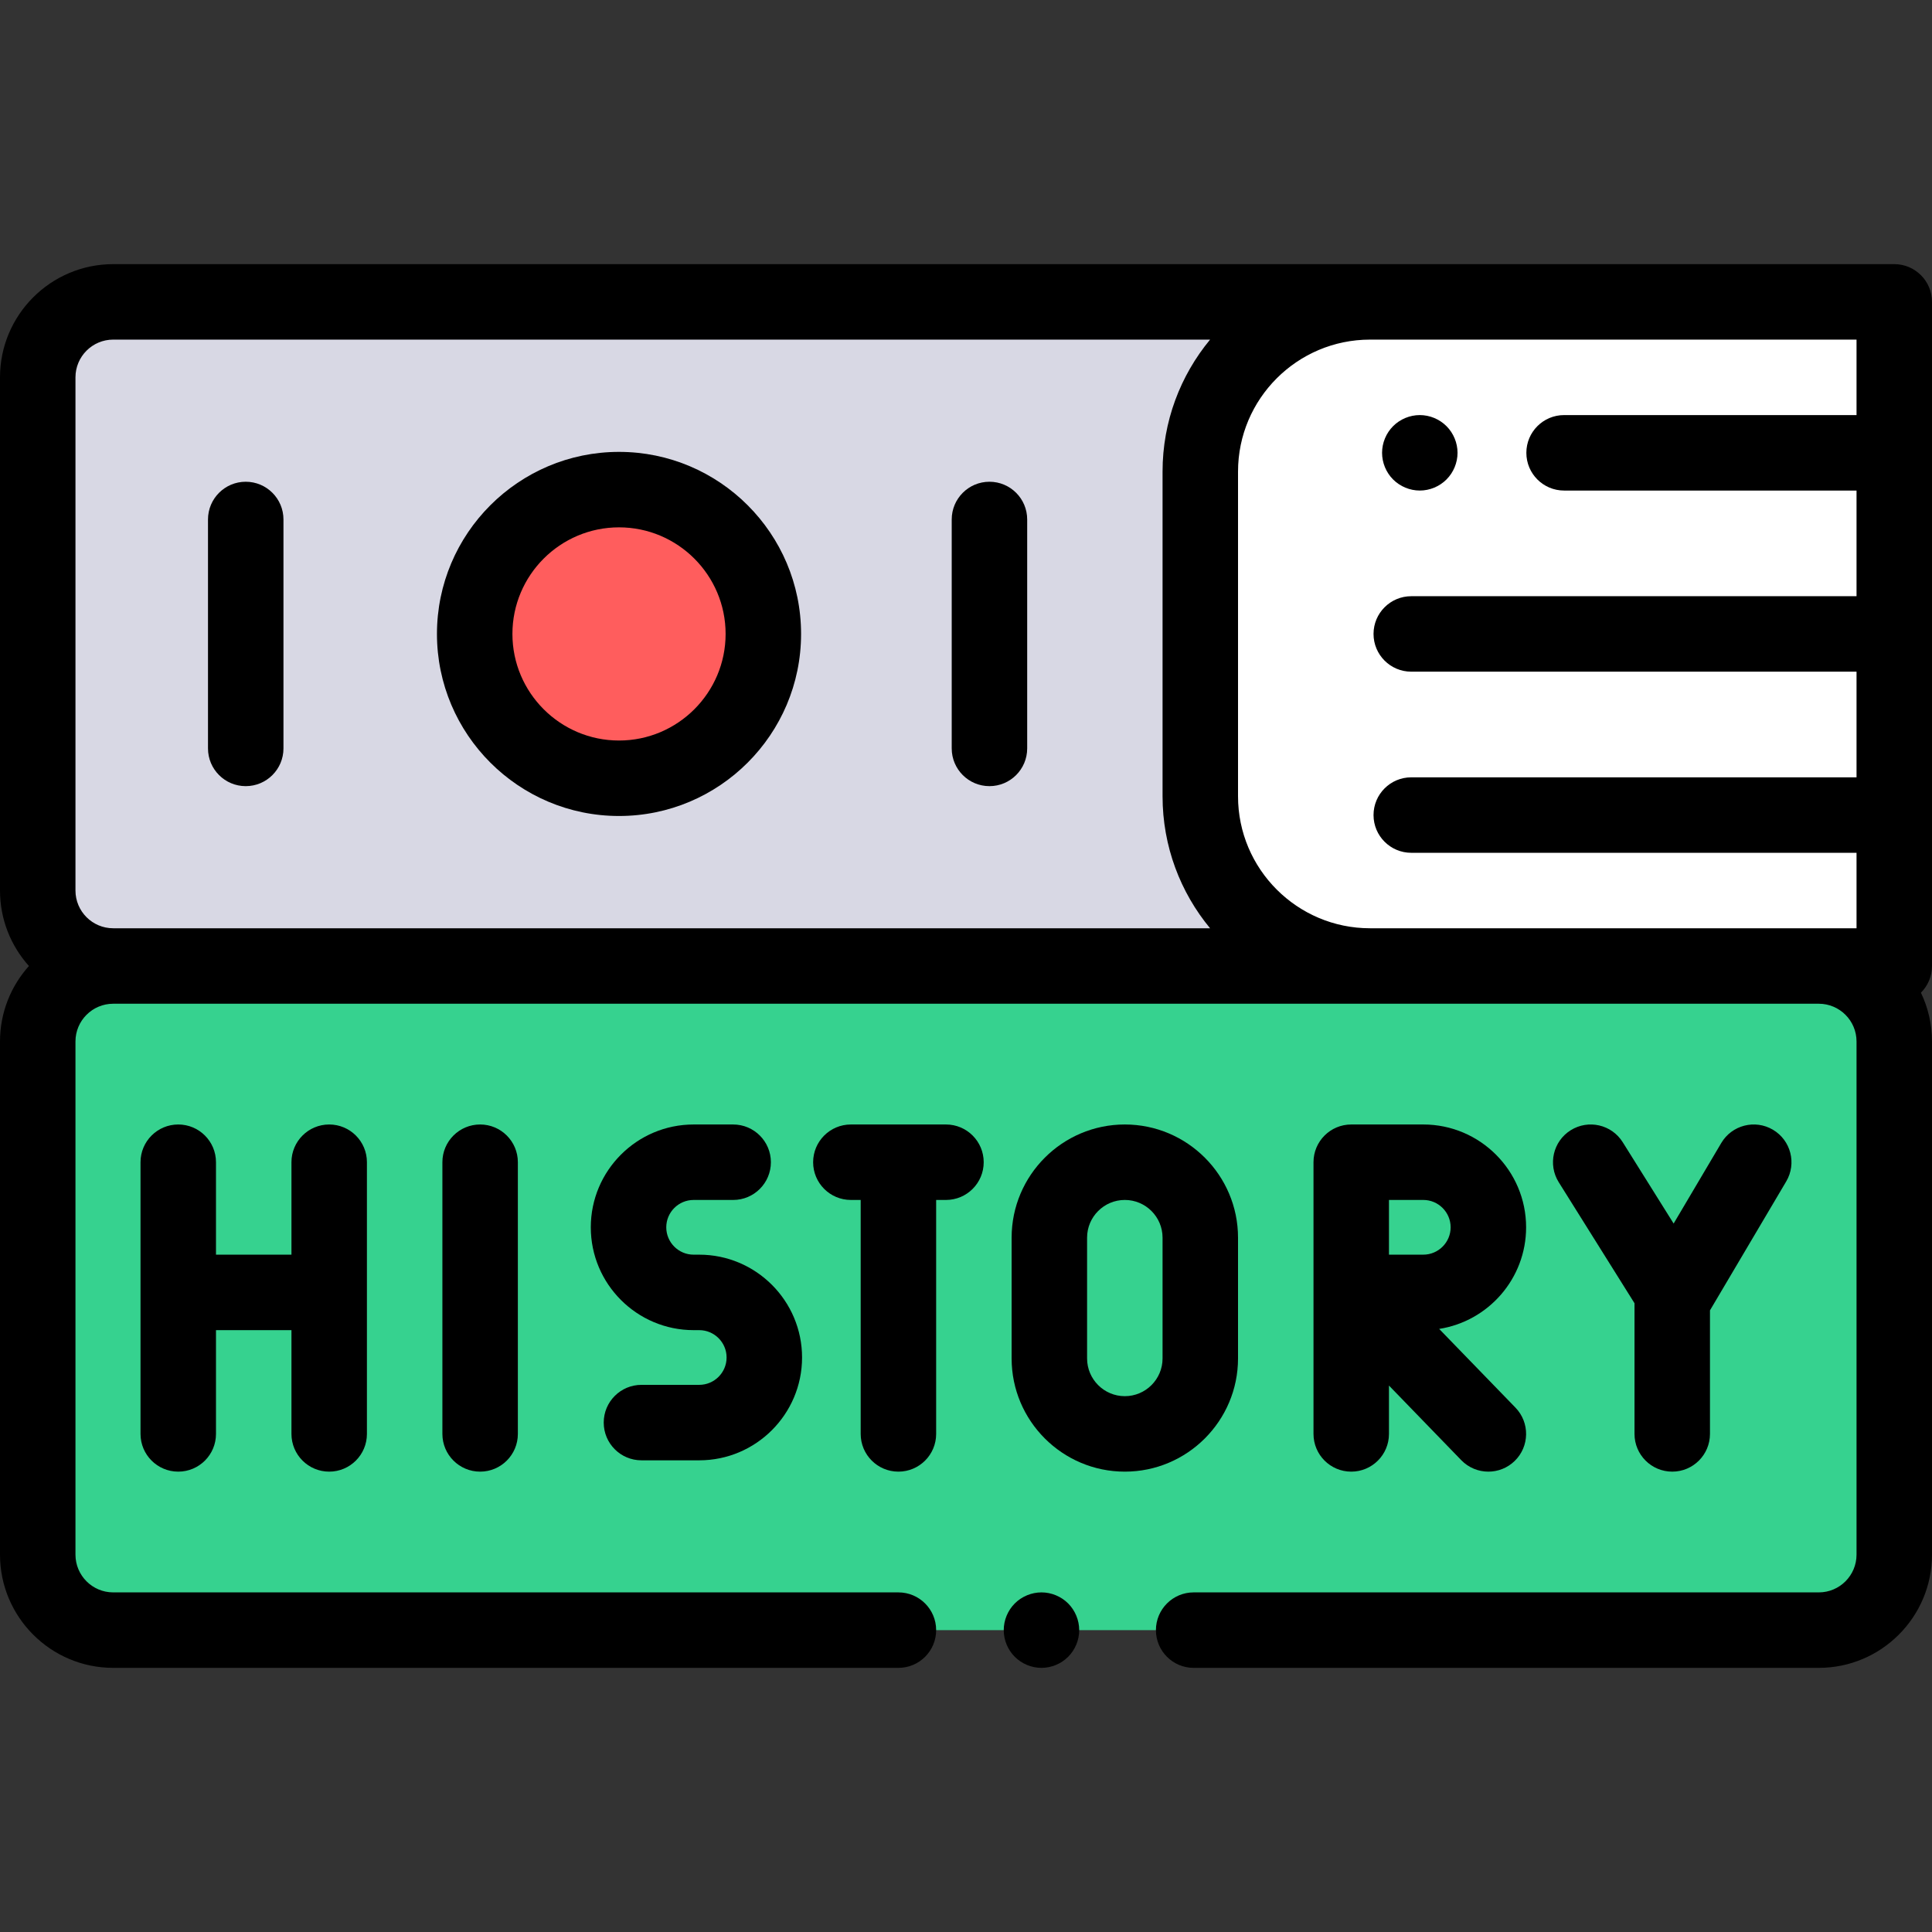 <svg height="512pt" viewBox="0 -70 512 512" width="512pt" xmlns="http://www.w3.org/2000/svg"><rect x="0" y="-70" width="512" height="512" fill="#333333" stroke="none"/><path d="m502 10h-472c-11.047 0-20 8.953-20 20v136c0 11.047 8.953 20 20 20h472zm0 0" fill="#d8d8e4"/><path d="m502 10h-138.93c-24.84 0-44.98 20.137-44.98 44.98v86.039c0 24.84 20.141 44.98 44.98 44.98h138.93zm0 0" fill="#fff"/><path d="m482 186h-452c-11.047 0-20 8.953-20 20v136c0 11.047 8.953 20 20 20h452c11.047 0 20-8.953 20-20v-136c0-11.047-8.953-20-20-20zm0 0" fill="#36d28f"/><path d="m202.293 98c0 21.125-17.125 38.246-38.246 38.246-21.125 0-38.25-17.121-38.25-38.246s17.125-38.246 38.25-38.246c21.121 0 38.246 17.121 38.246 38.246zm0 0" fill="#ff5d5d"/><path d="m87.238 320c5.523 0 10-4.477 10-10v-72c0-5.523-4.477-10-10-10-5.52 0-10 4.477-10 10v24.5h-20v-24.5c0-5.523-4.477-10-10-10-5.52 0-10 4.477-10 10v72c0 5.523 4.48 10 10 10 5.523 0 10-4.477 10-10v-27.5h20v27.5c0 5.523 4.48 10 10 10zm0 0"/><path d="m117.238 238v72c0 5.523 4.48 10 10 10 5.523 0 10-4.477 10-10v-72c0-5.523-4.477-10-10-10-5.52 0-10 4.477-10 10zm0 0"/><path d="m250.691 228h-25.203c-5.52 0-10 4.477-10 10s4.48 10 10 10h2.602v62c0 5.523 4.477 10 10 10 5.523 0 10-4.477 10-10v-62h2.602c5.523 0 10-4.477 10-10s-4.477-10-10-10zm0 0"/><path d="m328.09 290v-32c0-16.543-13.457-30-30-30-16.543 0-30 13.457-30 30v32c0 16.543 13.457 30 30 30 16.543 0 30-13.457 30-30zm-20 0c0 5.516-4.484 10-10 10s-10-4.484-10-10v-32c0-5.516 4.484-10 10-10s10 4.484 10 10zm0 0"/><path d="m404.434 255.25c0-15.027-12.227-27.25-27.25-27.25h-19.094c-5.523 0-10 4.477-10 10v72c0 5.523 4.477 10 10 10 5.523 0 10-4.477 10-10v-12.812l19.16 19.773c1.961 2.023 4.57 3.039 7.184 3.039 2.508 0 5.016-.938 6.957-2.816 3.969-3.844 4.066-10.176.223-14.145l-20.223-20.863c13.035-2.031 23.043-13.332 23.043-26.926zm-27.25 7.25h-9.094v-14.5h9.094c3.996 0 7.25 3.254 7.25 7.25s-3.254 7.25-7.25 7.25zm0 0"/><path d="m185.305 297h-15.312c-5.523 0-10 4.477-10 10s4.477 10 10 10h15.312c15.023 0 27.25-12.223 27.25-27.25s-12.227-27.25-27.25-27.25h-1.488c-4 0-7.25-3.254-7.25-7.25s3.25-7.25 7.25-7.25h10.477c5.523 0 10-4.477 10-10s-4.477-10-10-10h-10.477c-15.027 0-27.25 12.223-27.25 27.25s12.223 27.25 27.25 27.25h1.488c3.996 0 7.25 3.254 7.25 7.25s-3.254 7.25-7.25 7.25zm0 0"/><path d="m443.16 320c5.523 0 10-4.477 10-10v-32.738l20.207-34.172c2.812-4.754 1.234-10.887-3.52-13.699-4.754-2.809-10.887-1.234-13.695 3.52l-12.621 21.34-13.496-21.559c-2.93-4.68-9.102-6.098-13.781-3.168-4.684 2.93-6.102 9.102-3.172 13.781l20.078 32.066v34.629c0 5.523 4.477 10 10 10zm0 0"/><path d="m276 352c-2.629 0-5.211 1.07-7.07 2.93-1.859 1.859-2.93 4.441-2.93 7.07s1.07 5.211 2.93 7.07c1.859 1.859 4.441 2.93 7.07 2.93s5.211-1.07 7.07-2.93c1.859-1.859 2.93-4.441 2.93-7.07s-1.07-5.211-2.93-7.07c-1.859-1.859-4.441-2.93-7.07-2.93zm0 0"/><path d="m502 0h-472c-16.543 0-30 13.457-30 30v136c0 7.68 2.902 14.688 7.664 20-4.762 5.312-7.664 12.32-7.664 20v136c0 16.543 13.457 30 30 30h208.09c5.523 0 10-4.477 10-10s-4.477-10-10-10h-208.09c-5.516 0-10-4.484-10-10v-136c0-5.516 4.484-10 10-10h452c5.516 0 10 4.484 10 10v136c0 5.516-4.484 10-10 10h-165.668c-5.52 0-10 4.477-10 10s4.48 10 10 10h165.668c16.543 0 30-13.457 30-30v-136c0-4.625-1.055-9.012-2.934-12.926 1.812-1.809 2.934-4.312 2.934-7.074v-176c0-5.523-4.477-10-10-10zm-482 166v-136c0-5.516 4.484-10 10-10h290.684c-7.863 9.512-12.594 21.703-12.594 34.98v86.039c0 13.277 4.73 25.469 12.594 34.98h-290.684c-5.516 0-10-4.484-10-10zm444.762 10h-101.691c-19.289 0-34.98-15.691-34.98-34.98v-86.039c0-19.289 15.691-34.98 34.98-34.98h128.93v20h-77.5c-5.523 0-10 4.477-10 10s4.477 10 10 10h77.5v28h-118c-5.523 0-10 4.477-10 10s4.477 10 10 10h118v28h-118c-5.523 0-10 4.477-10 10s4.477 10 10 10h118v20zm0 0"/><path d="m164.047 49.754c-26.605 0-48.25 21.641-48.25 48.246s21.645 48.246 48.25 48.246c26.602 0 48.246-21.641 48.246-48.246s-21.645-48.246-48.246-48.246zm0 76.492c-15.578 0-28.25-12.672-28.25-28.246s12.672-28.246 28.25-28.246c15.574 0 28.246 12.672 28.246 28.246s-12.672 28.246-28.246 28.246zm0 0"/><path d="m262.215 57.668c-5.523 0-10 4.477-10 10v60.668c0 5.52 4.477 10 10 10 5.52 0 10-4.48 10-10v-60.668c0-5.523-4.48-10-10-10zm0 0"/><path d="m65.121 57.668c-5.523 0-10 4.477-10 10v60.668c0 5.52 4.477 10 10 10 5.52 0 10-4.48 10-10v-60.668c0-5.523-4.477-10-10-10zm0 0"/><path d="m376.262 60c2.629 0 5.207-1.07 7.066-2.93 1.859-1.859 2.934-4.441 2.934-7.07s-1.07-5.211-2.934-7.07c-1.859-1.859-4.438-2.93-7.066-2.93-2.633 0-5.211 1.07-7.07 2.93-1.859 1.859-2.93 4.441-2.93 7.07s1.066 5.211 2.93 7.07c1.859 1.859 4.438 2.93 7.07 2.93zm0 0"/></svg>